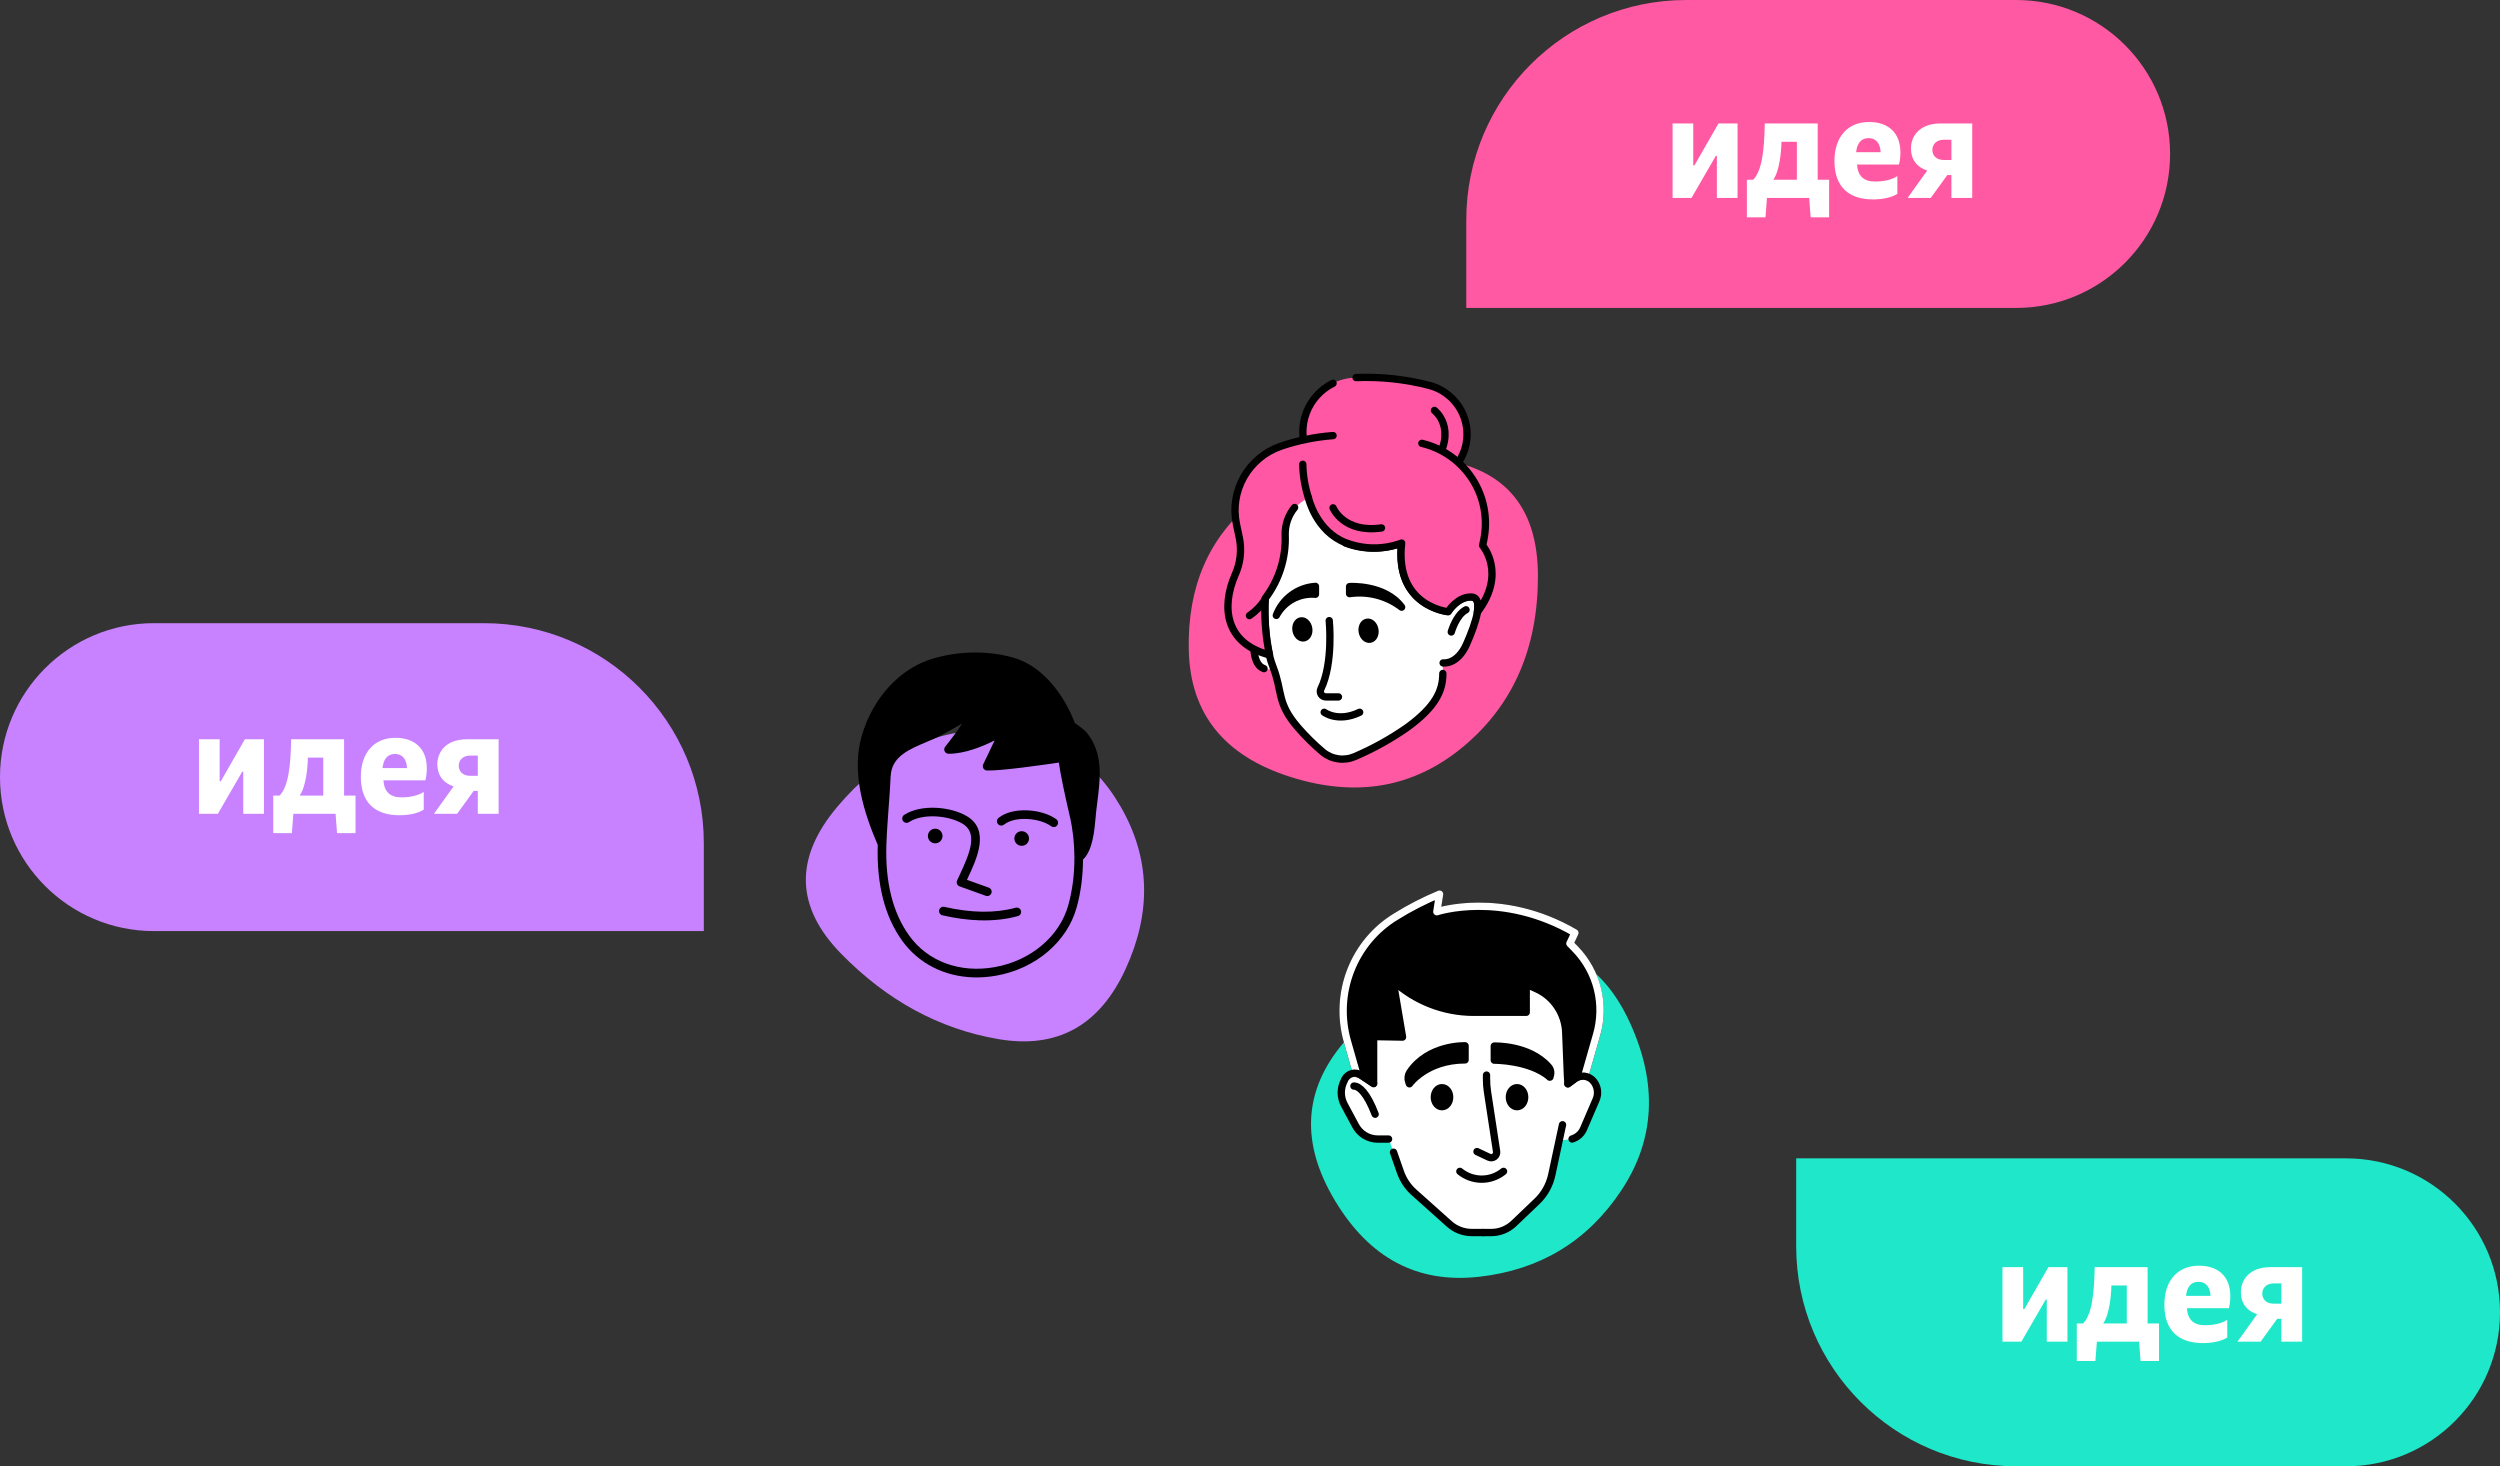 <svg width="341" height="200" viewBox="0 0 341 200" fill="none" xmlns="http://www.w3.org/2000/svg">
<rect x="0" y="0" width="341" height="200" fill="#333333" stroke="none"/>
<path d="M221.14 162.382C216.542 169.303 210.062 173.228 201.702 174.156C193.342 175.084 186.806 171.623 182.094 163.774C177.382 155.925 177.762 148.752 183.234 142.256C188.706 135.76 195.641 131.603 204.039 129.786C212.438 127.969 218.537 131.217 222.337 139.53C226.137 147.843 225.738 155.461 221.14 162.382Z" fill="#1EE7CA"/>
<path d="M213.851 147.832L214.799 147.131C215.174 146.865 215.63 146.745 216.085 146.792C216.54 146.84 216.963 147.052 217.276 147.39V147.39C217.59 147.737 217.797 148.168 217.873 148.632C217.949 149.095 217.89 149.571 217.703 150.002L216.052 153.842C215.916 154.204 215.699 154.53 215.417 154.793C215.136 155.056 214.797 155.25 214.429 155.358L212.655 155.57L211.65 160.274C211.353 161.666 210.645 162.935 209.619 163.912L206.479 166.888C205.649 167.677 204.554 168.116 203.415 168.117H200.711C199.587 168.105 198.506 167.682 197.666 166.926L192.856 162.587C192.032 161.854 191.402 160.923 191.025 159.88L190.076 157.192L189.44 155.349H187.932C187.316 155.347 186.712 155.178 186.182 154.859C185.653 154.539 185.219 154.082 184.924 153.534L183.378 150.654C183.11 150.155 182.968 149.597 182.965 149.03C182.962 148.462 183.097 147.902 183.359 147.4L183.435 147.218C183.536 147.025 183.675 146.855 183.844 146.72C184.014 146.584 184.209 146.486 184.418 146.431C184.626 146.376 184.844 146.365 185.057 146.4C185.27 146.434 185.474 146.513 185.655 146.632L187.363 147.774L186.186 142.974L189.725 131.358L213.851 133.797L214.951 143.147L213.851 147.832Z" fill="white"/>
<path d="M202.761 146.642V147.16C202.759 147.732 202.801 148.303 202.884 148.869L204.136 157.058C204.156 157.191 204.139 157.327 204.088 157.452C204.037 157.577 203.953 157.685 203.846 157.766C203.739 157.846 203.613 157.896 203.48 157.91C203.348 157.924 203.214 157.902 203.093 157.845L201.461 157.077" stroke="black" stroke-linecap="round" stroke-linejoin="round"/>
<path d="M190.074 157.163L191.023 159.88C191.393 160.932 192.02 161.873 192.844 162.616L197.664 166.926C198.516 167.693 199.617 168.116 200.757 168.117H202.341" stroke="black" stroke-linecap="round" stroke-linejoin="round"/>
<path d="M213.127 153.419L211.666 160.235C211.369 161.628 210.661 162.897 209.636 163.873L206.477 166.888C205.647 167.677 204.551 168.116 203.412 168.117H202.293" stroke="black" stroke-linecap="round" stroke-linejoin="round"/>
<path d="M214.875 129.506L214.088 128.69L214.819 127.24C204.791 121.403 195.986 124.36 195.986 124.36L196.356 121.96C194.302 122.81 192.319 123.828 190.427 125.003C187.615 126.702 185.438 129.295 184.236 132.378C183.035 135.461 182.877 138.86 183.786 142.043L185.038 146.44C185.258 146.469 185.469 146.548 185.655 146.67L187.363 147.813V141.39L191.309 141.458L190.01 133.778C193.023 136.543 196.946 138.076 201.015 138.078H208.177V134.238L209.591 134.882C210.737 135.399 211.717 136.231 212.419 137.283C213.122 138.335 213.519 139.565 213.566 140.834L213.794 146.642L213.87 147.832L214.819 147.131C215.203 146.845 215.684 146.724 216.156 146.795L217.769 141.16C218.351 139.132 218.389 136.984 217.881 134.937C217.372 132.889 216.335 131.014 214.875 129.506V129.506Z" fill="black" stroke="black" stroke-linecap="round" stroke-linejoin="round"/>
<path d="M216.156 146.795L217.769 141.16C218.357 139.136 218.403 136.991 217.903 134.943C217.403 132.896 216.374 131.019 214.923 129.506L214.135 128.69L214.819 127.24C204.791 121.403 195.986 124.36 195.986 124.36L196.356 121.96C194.302 122.81 192.319 123.828 190.427 125.003C187.615 126.702 185.438 129.295 184.236 132.378C183.035 135.461 182.877 138.86 183.786 142.043L185.038 146.44" stroke="white" stroke-linecap="round" stroke-linejoin="round"/>
<path d="M184.676 148.139C185.406 148.139 186.469 149.099 187.569 151.979" stroke="black" stroke-linecap="round" stroke-linejoin="round"/>
<path d="M192.151 147.563L192.246 147.832C192.246 147.832 194.57 144.568 199.836 144.568V142.648C199.836 142.648 194.883 142.456 192.303 146.258C192.178 146.448 192.099 146.665 192.072 146.892C192.046 147.119 192.073 147.349 192.151 147.563V147.563Z" fill="black" stroke="black" stroke-linecap="round" stroke-linejoin="round"/>
<path d="M211.41 146.92C208.659 144.568 203.82 144.606 203.82 144.606V142.686C203.82 142.686 208.564 142.514 211.201 145.509C211.373 145.696 211.483 145.933 211.513 146.186C211.544 146.44 211.495 146.697 211.372 146.92H211.41Z" fill="black" stroke="black" stroke-linecap="round" stroke-linejoin="round"/>
<path d="M196.688 150.952C197.264 150.952 197.732 150.372 197.732 149.656C197.732 148.94 197.264 148.36 196.688 148.36C196.112 148.36 195.645 148.94 195.645 149.656C195.645 150.372 196.112 150.952 196.688 150.952Z" fill="black" stroke="black" stroke-linecap="round" stroke-linejoin="round"/>
<path d="M206.922 150.952C207.499 150.952 207.966 150.372 207.966 149.656C207.966 148.94 207.499 148.36 206.922 148.36C206.346 148.36 205.879 148.94 205.879 149.656C205.879 150.372 206.346 150.952 206.922 150.952Z" fill="black" stroke="black" stroke-linecap="round" stroke-linejoin="round"/>
<path d="M199.125 159.774C199.969 160.463 201.02 160.839 202.104 160.839C203.188 160.839 204.239 160.463 205.083 159.774" stroke="black" stroke-linecap="round" stroke-linejoin="round"/>
<path d="M187.361 147.775L185.654 146.632C185.473 146.514 185.269 146.435 185.056 146.4C184.843 146.365 184.625 146.376 184.416 146.431C184.208 146.486 184.012 146.584 183.843 146.72C183.674 146.855 183.535 147.025 183.434 147.218L183.358 147.4C183.09 147.903 182.949 148.466 182.949 149.037C182.949 149.608 183.09 150.171 183.358 150.674L184.904 153.554C185.199 154.101 185.633 154.559 186.162 154.878C186.691 155.197 187.296 155.366 187.912 155.368H189.401" stroke="black" stroke-linecap="round" stroke-linejoin="round"/>
<path d="M213.852 147.832L214.8 147.131C215.175 146.865 215.631 146.745 216.086 146.792C216.541 146.84 216.964 147.052 217.276 147.39V147.39C217.591 147.737 217.798 148.168 217.874 148.632C217.95 149.095 217.891 149.571 217.703 150.002L216.053 153.842C215.917 154.204 215.699 154.53 215.418 154.793C215.136 155.056 214.798 155.25 214.43 155.358" stroke="black" stroke-linecap="round" stroke-linejoin="round"/>
<path d="M153.541 132.151C149.981 139.918 144.181 143.111 136.141 141.728C128.101 140.345 120.961 136.462 114.721 130.077C108.481 123.692 108.321 117.003 114.241 110.008C120.161 103.013 127.081 99.536 135.001 99.577C142.921 99.618 148.881 103.115 152.881 110.069C156.881 117.023 157.101 124.384 153.541 132.151Z" fill="#C882FF"/>
<path d="M131.294 112.355C133.373 113.603 132.363 116.219 130.936 119.257C130.799 119.551 130.665 119.835 130.545 120.103C130.476 120.254 130.474 120.425 130.539 120.577C130.604 120.729 130.729 120.847 130.884 120.902L134.471 122.189C134.532 122.211 134.594 122.222 134.654 122.224C134.903 122.231 135.139 122.079 135.228 121.832C135.338 121.524 135.178 121.186 134.871 121.076L131.892 120.007C131.93 119.926 131.969 119.843 132.008 119.759C133.226 117.163 135.068 113.24 131.904 111.34C129.724 110.031 125.667 109.631 123.332 111.149C123.058 111.327 122.98 111.693 123.158 111.967C123.336 112.241 123.702 112.318 123.977 112.141C125.889 110.896 129.417 111.227 131.294 112.355L131.294 112.355Z" fill="black"/>
<path d="M136.205 111.557C135.95 111.762 135.91 112.135 136.115 112.389C136.321 112.643 136.693 112.682 136.947 112.479C138.454 111.264 141.85 111.573 143.382 112.7C143.482 112.774 143.599 112.812 143.715 112.815C143.902 112.82 144.089 112.737 144.208 112.574C144.402 112.311 144.346 111.941 144.083 111.747C142.174 110.343 138.164 109.978 136.205 111.557L136.205 111.557Z" fill="black"/>
<path d="M138.533 123.813C135.749 124.578 132.478 124.538 128.81 123.695C128.493 123.619 128.174 123.82 128.101 124.139C128.028 124.457 128.227 124.775 128.545 124.848C130.329 125.259 132.028 125.487 133.634 125.533C135.504 125.587 137.246 125.394 138.846 124.953C139.162 124.866 139.346 124.541 139.26 124.226C139.173 123.911 138.849 123.725 138.533 123.813L138.533 123.813Z" fill="black"/>
<path d="M148.162 99.856C147.876 99.52 147.008 98.899 146.614 98.626C146.173 97.428 143.637 91.205 138.12 89.677C134.69 88.726 130.834 88.779 127.266 89.825C122.766 91.143 119.039 95.188 117.538 100.38C116.057 105.507 117.913 111.008 119.723 115.256C119.558 120.611 120.674 125.003 123.05 128.305C125.301 131.432 128.814 133.2 132.797 133.315C133.811 133.344 134.856 133.266 135.918 133.075C141.268 132.117 145.565 128.458 146.864 123.75C147.424 121.724 147.708 119.534 147.725 117.241C149.049 116.001 149.289 113.269 149.45 111.427C149.473 111.161 149.494 110.921 149.516 110.717C149.562 110.289 149.618 109.85 149.675 109.403C150.078 106.24 150.535 102.655 148.162 99.856L148.162 99.856ZM145.723 123.435C144.545 127.706 140.613 131.033 135.709 131.911C130.936 132.766 126.562 131.159 124.011 127.613C121.77 124.5 120.725 120.31 120.906 115.158C120.966 113.446 121.093 111.738 121.215 110.086C121.323 108.639 121.425 107.273 121.479 105.959C121.487 105.76 121.507 105.57 121.537 105.39C121.919 103.09 124.063 102.185 126.333 101.226C127.062 100.919 127.817 100.6 128.499 100.233C129.447 99.722 130.37 99.2 131.257 98.67C130.55 99.748 129.605 101.006 128.923 101.851C128.782 102.028 128.753 102.271 128.85 102.476C128.947 102.681 129.138 102.798 129.38 102.814C131.593 102.829 134.078 101.795 135.67 100.992L134.11 104.252C134.024 104.433 134.035 104.644 134.139 104.815C134.244 104.987 134.427 105.093 134.627 105.099C136.593 105.155 142.481 104.304 144.427 104.012C144.634 105.627 145.334 108.811 145.93 111.383C146.331 113.113 146.545 115.042 146.55 116.963C146.556 119.252 146.278 121.43 145.723 123.435L145.723 123.435Z" fill="black"/>
<path d="M128.56 114.033C128.56 114.584 128.113 115.031 127.561 115.031C127.009 115.031 126.562 114.584 126.562 114.033C126.562 113.481 127.009 113.034 127.561 113.034C128.113 113.034 128.56 113.481 128.56 114.033Z" fill="black"/>
<path d="M140.357 114.372C140.357 114.924 139.909 115.371 139.358 115.371C138.806 115.371 138.359 114.924 138.359 114.372C138.359 113.82 138.806 113.374 139.358 113.374C139.909 113.374 140.357 113.82 140.357 114.372Z" fill="black"/>
<path d="M199.65 101.791C192.902 107.444 185.012 108.834 175.979 105.96C166.946 103.086 162.336 97.318 162.149 88.655C161.961 79.992 164.904 73.232 170.977 68.377C177.051 63.521 185.036 61.553 194.932 62.471C204.828 63.389 209.775 68.759 209.774 78.58C209.773 88.402 206.398 96.139 199.65 101.791Z" fill="#FF59A3"/>
<g clip-path="url(#clip0_1701_112081)">
<path d="M179.314 64.356C184.194 63.627 189.172 63.882 193.95 65.106C194.815 65.311 195.653 65.618 196.446 66.019C197.373 65.16 198.192 64.191 198.883 63.135C199.514 62.222 199.915 61.172 200.051 60.073C200.188 58.974 200.056 57.859 199.667 56.821C199.278 55.783 198.643 54.854 197.816 54.112C196.99 53.37 195.995 52.837 194.917 52.558C191.67 51.722 188.316 51.365 184.964 51.5C183.759 51.527 182.579 51.843 181.524 52.422C180.469 53 179.571 53.824 178.906 54.822C178.24 55.821 177.828 56.965 177.704 58.156C177.58 59.347 177.747 60.55 178.192 61.663L179.314 64.356Z" fill="#FF57A4"/>
<path d="M181.829 52.279C180.156 53.111 178.858 54.537 178.194 56.275C177.529 58.014 177.546 59.937 178.241 61.663L179.314 64.356" stroke="black" stroke-linecap="round" stroke-linejoin="round"/>
<path d="M193.951 65.106C194.816 65.311 195.654 65.618 196.447 66.019C197.375 65.16 198.193 64.191 198.885 63.135C199.516 62.222 199.916 61.172 200.053 60.073C200.189 58.974 200.057 57.859 199.668 56.821C199.279 55.783 198.644 54.854 197.818 54.112C196.991 53.37 195.996 52.837 194.919 52.558C191.671 51.722 188.317 51.365 184.965 51.5" stroke="black" stroke-linecap="round" stroke-linejoin="round"/>
<path d="M195.66 55.98C195.66 55.98 198.901 58.461 195.66 63.25" stroke="black" stroke-linecap="round" stroke-linejoin="round"/>
<path d="M172.562 81.769C172.562 81.769 172.233 87.336 173.616 90.894C174.999 94.452 174.1 95.817 177.021 99.211C178.066 100.42 179.204 101.545 180.426 102.577C181.028 103.078 181.761 103.4 182.539 103.507C183.317 103.615 184.11 103.502 184.827 103.182C187.337 102.105 189.73 100.775 191.966 99.211C195.835 96.384 196.803 94.202 196.803 91.865V90.423C196.803 90.423 198.737 90.721 200.004 87.846C201.272 84.971 202.461 81.394 200.585 81.394C198.708 81.394 197.48 83.404 197.48 83.404C197.48 83.404 190.215 82.731 191.182 74.077C188.723 75 186.009 75 183.55 74.077C179.468 72.529 178.433 67.952 178.433 67.952C177.457 68.409 176.638 69.144 176.081 70.062C175.523 70.981 175.251 72.043 175.299 73.115C175.421 76.228 174.454 79.286 172.562 81.769V81.769Z" fill="white"/>
<path d="M173.618 90.865C173.433 90.382 173.281 89.888 173.163 89.384C172.434 89.204 171.726 88.942 171.055 88.606V88.606C171.055 88.606 171.055 90.721 172.409 91.202C172.62 91.281 172.845 91.315 173.07 91.301C173.295 91.288 173.515 91.228 173.715 91.125C173.676 91.038 173.647 90.952 173.618 90.865Z" fill="white"/>
<path d="M172.562 81.769C172.562 81.769 172.233 87.336 173.616 90.894C174.999 94.452 174.1 95.817 177.021 99.211C178.066 100.42 179.204 101.545 180.426 102.577C181.028 103.078 181.761 103.4 182.539 103.508C183.317 103.615 184.11 103.502 184.827 103.183C187.337 102.106 189.73 100.775 191.966 99.211C195.835 96.384 196.803 94.202 196.803 91.865" stroke="black" stroke-linecap="round" stroke-linejoin="round"/>
<path d="M196.842 90.423C196.842 90.423 198.776 90.721 200.044 87.846C201.311 84.971 202.501 81.394 200.624 81.394C198.747 81.394 197.519 83.404 197.519 83.404C197.519 83.404 190.216 82.731 191.183 74.077C188.724 75 186.01 75 183.551 74.077" stroke="black" stroke-linecap="round" stroke-linejoin="round"/>
<path d="M202.239 74.404L202.394 73.644C202.981 70.788 202.429 67.818 200.853 65.359C199.277 62.901 196.802 61.148 193.949 60.471C185.437 58.452 179.043 59.356 174.651 60.885C172.535 61.63 170.761 63.112 169.657 65.056C168.553 67 168.193 69.275 168.644 71.462L169.051 73.385C169.388 75.077 169.185 76.832 168.47 78.404C166.536 82.846 167.145 87.788 173.162 89.327C172.631 86.799 172.43 84.214 172.562 81.635C174.454 79.152 175.422 76.093 175.299 72.981C175.249 71.9 175.524 70.829 176.089 69.904C176.654 68.979 177.484 68.242 178.472 67.788C178.472 67.788 179.507 72.365 183.589 73.913C186.017 74.88 188.715 74.939 191.183 74.077C190.216 82.731 197.519 83.442 197.519 83.442C197.519 83.442 198.747 81.433 200.624 81.433C201.533 81.433 201.707 82.288 201.504 83.5C205.557 78.24 202.239 74.404 202.239 74.404Z" fill="#FF57A4"/>
<path d="M181.829 59.414C179.383 59.598 176.971 60.093 174.651 60.885C172.535 61.63 170.761 63.112 169.657 65.056C168.553 67 168.193 69.275 168.644 71.462L169.051 73.385C169.388 75.077 169.185 76.832 168.47 78.404C166.536 82.846 167.145 87.789 173.162 89.327C172.631 86.799 172.43 84.214 172.562 81.635C174.454 79.152 175.422 76.094 175.299 72.981C175.261 71.615 175.718 70.281 176.586 69.221" stroke="black" stroke-linecap="round" stroke-linejoin="round"/>
<path d="M178.473 67.913C178.473 67.913 179.508 72.49 183.59 74.038C186.033 74.965 188.731 74.979 191.183 74.077C190.216 82.731 197.519 83.442 197.519 83.442C197.519 83.442 198.748 81.433 200.624 81.433C201.534 81.433 201.708 82.288 201.505 83.5C205.548 78.24 202.23 74.404 202.23 74.404L202.385 73.644C202.972 70.788 202.42 67.818 200.844 65.359C199.268 62.901 196.792 61.148 193.94 60.471" stroke="black" stroke-linecap="round" stroke-linejoin="round"/>
<path d="M181.307 84.654C181.307 84.654 181.897 90.423 180.165 93.981C180.11 94.095 180.084 94.221 180.091 94.348C180.098 94.475 180.137 94.598 180.205 94.705C180.272 94.813 180.366 94.901 180.478 94.963C180.589 95.025 180.715 95.057 180.842 95.058H182.564" stroke="black" stroke-linecap="round" stroke-linejoin="round"/>
<path d="M186.873 87.186C187.346 87.105 187.641 86.521 187.53 85.883C187.419 85.244 186.945 84.793 186.471 84.874C185.997 84.955 185.703 85.539 185.814 86.177C185.925 86.815 186.399 87.267 186.873 87.186Z" fill="black"/>
<path d="M186.873 87.186C187.346 87.105 187.641 86.521 187.53 85.883C187.419 85.244 186.945 84.793 186.471 84.874C185.997 84.955 185.703 85.539 185.814 86.177C185.925 86.815 186.399 87.267 186.873 87.186Z" stroke="black" stroke-linecap="round" stroke-linejoin="round"/>
<path d="M177.841 87.004C178.315 86.922 178.609 86.339 178.499 85.701C178.388 85.062 177.914 84.611 177.44 84.692C176.966 84.773 176.672 85.356 176.783 85.995C176.894 86.633 177.367 87.085 177.841 87.004Z" fill="black"/>
<path d="M177.841 87.004C178.315 86.922 178.609 86.339 178.499 85.701C178.388 85.062 177.914 84.611 177.44 84.692C176.966 84.773 176.672 85.356 176.783 85.995C176.894 86.633 177.367 87.085 177.841 87.004Z" stroke="black" stroke-linecap="round" stroke-linejoin="round"/>
<path d="M197.953 86.202C197.953 86.202 198.611 83.865 199.965 83.173" stroke="black" stroke-linecap="round" stroke-linejoin="round"/>
<path d="M171.055 88.606C171.055 88.606 171.055 90.731 172.409 91.202" stroke="black" stroke-linecap="round" stroke-linejoin="round"/>
<path d="M174.09 83.942C174.597 82.993 175.373 82.214 176.323 81.701C177.272 81.188 178.353 80.964 179.429 81.057V79.981C178.25 80.059 177.119 80.475 176.171 81.178C175.224 81.88 174.501 82.84 174.09 83.942V83.942Z" fill="black"/>
<path d="M174.09 83.942C174.597 82.993 175.373 82.214 176.323 81.701C177.272 81.188 178.353 80.964 179.429 81.057V79.981C178.25 80.059 177.119 80.475 176.171 81.178C175.224 81.88 174.501 82.84 174.09 83.942V83.942Z" stroke="black" stroke-linecap="round" stroke-linejoin="round"/>
<path d="M191.182 82.817C190.184 82.052 189.041 81.494 187.821 81.177C186.601 80.86 185.33 80.79 184.082 80.971V80.01C184.082 80.01 188.89 79.692 191.182 82.817Z" fill="black"/>
<path d="M191.182 82.817C190.184 82.052 189.041 81.494 187.821 81.177C186.601 80.86 185.33 80.79 184.082 80.971V80.01C184.082 80.01 188.89 79.692 191.182 82.817Z" stroke="black" stroke-linecap="round" stroke-linejoin="round"/>
<path d="M178.473 67.913C177.99 66.43 177.729 64.885 177.699 63.327" stroke="black" stroke-linecap="round" stroke-linejoin="round"/>
<path d="M181.828 69.269C181.828 69.269 183.25 72.75 188.435 72.009" stroke="black" stroke-linecap="round" stroke-linejoin="round"/>
<path d="M172.564 81.769C172.007 82.638 171.28 83.387 170.426 83.971" stroke="black" stroke-linecap="round" stroke-linejoin="round"/>
<path d="M180.621 97.154C180.621 97.154 182.498 98.577 185.458 97.154" stroke="black" stroke-linecap="round" stroke-linejoin="round"/>
</g>
<path d="M245 158H320C331.598 158 341 167.402 341 179C341 190.598 331.598 200 320 200H275C258.431 200 245 186.569 245 170V158Z" fill="#1EE7CA"/>
<path d="M96 127H21C9.402 127 0 117.598 0 106C0 94.402 9.402 85 21 85H66C82.569 85 96 98.431 96 115V127Z" fill="#C882FF"/>
<path d="M200 42H275C286.598 42 296 32.598 296 21C296 9.402 286.598 0 275 0H230C213.431 0 200 13.431 200 30V42Z" fill="#FF59A3"/>
<path d="M273.14 183H275.72L279.04 177.26H279.18V183H282V172.84H279.4L276.12 178.56H275.96V172.84H273.14V183ZM286.873 180.52C287.733 179.32 287.973 176.66 287.993 175.34H290.093V180.52H286.873ZM286.013 183H291.773L291.973 185.64H294.493V180.52H292.933V172.84H285.713C285.653 176.48 285.333 179.3 284.133 180.52H283.273V185.64H285.813L286.013 183ZM300.498 183.2C301.878 183.2 303.098 182.9 303.798 182.44V180.02C302.958 180.56 301.858 180.76 300.738 180.76C299.178 180.76 298.398 179.96 298.298 178.44H304.018C304.098 178.18 304.218 177.54 304.218 176.82C304.218 174 302.458 172.64 299.938 172.64C297.038 172.64 295.218 174.66 295.218 177.96C295.218 181.48 297.158 183.2 300.498 183.2ZM298.178 176.76C298.298 175.62 298.798 174.84 299.858 174.84C300.878 174.84 301.458 175.52 301.518 176.76H298.178ZM310.113 177.82C309.073 177.82 308.573 177.16 308.573 176.44C308.573 175.76 309.073 175.06 310.113 175.06H311.173V177.82H310.113ZM311.173 179.88V183H314.013V172.84H309.673C306.733 172.84 305.653 174.68 305.653 176.22C305.653 177.76 306.473 178.82 307.873 179.26L305.193 183H308.353L310.613 179.88H311.173Z" fill="white"/>
<path d="M27.14 111H29.72L33.04 105.26H33.18V111H36V100.84H33.4L30.12 106.56H29.96V100.84H27.14V111ZM40.873 108.52C41.733 107.32 41.973 104.66 41.993 103.34H44.093V108.52H40.873ZM40.013 111H45.773L45.973 113.64H48.493V108.52H46.933V100.84H39.713C39.653 104.48 39.333 107.3 38.133 108.52H37.273V113.64H39.813L40.013 111ZM54.498 111.2C55.878 111.2 57.098 110.9 57.798 110.44V108.02C56.958 108.56 55.858 108.76 54.738 108.76C53.178 108.76 52.398 107.96 52.298 106.44H58.018C58.098 106.18 58.218 105.54 58.218 104.82C58.218 102 56.458 100.64 53.938 100.64C51.038 100.64 49.218 102.66 49.218 105.96C49.218 109.48 51.158 111.2 54.498 111.2ZM52.178 104.76C52.298 103.62 52.798 102.84 53.858 102.84C54.878 102.84 55.458 103.52 55.518 104.76H52.178ZM64.113 105.82C63.073 105.82 62.573 105.16 62.573 104.44C62.573 103.76 63.073 103.06 64.113 103.06H65.173V105.82H64.113ZM65.173 107.88V111H68.013V100.84H63.673C60.733 100.84 59.653 102.68 59.653 104.22C59.653 105.76 60.473 106.82 61.873 107.26L59.193 111H62.353L64.613 107.88H65.173Z" fill="white"/>
<path d="M228.14 27H230.72L234.04 21.26H234.18V27H237V16.84H234.4L231.12 22.56H230.96V16.84H228.14V27ZM241.873 24.52C242.733 23.32 242.973 20.66 242.993 19.34H245.093V24.52H241.873ZM241.013 27H246.773L246.973 29.64H249.493V24.52H247.933V16.84H240.713C240.653 20.48 240.333 23.3 239.133 24.52H238.273V29.64H240.813L241.013 27ZM255.498 27.2C256.878 27.2 258.098 26.9 258.798 26.44V24.02C257.958 24.56 256.858 24.76 255.738 24.76C254.178 24.76 253.398 23.96 253.298 22.44H259.018C259.098 22.18 259.218 21.54 259.218 20.82C259.218 18 257.458 16.64 254.938 16.64C252.038 16.64 250.218 18.66 250.218 21.96C250.218 25.48 252.158 27.2 255.498 27.2ZM253.178 20.76C253.298 19.62 253.798 18.84 254.858 18.84C255.878 18.84 256.458 19.52 256.518 20.76H253.178ZM265.113 21.82C264.073 21.82 263.573 21.16 263.573 20.44C263.573 19.76 264.073 19.06 265.113 19.06H266.173V21.82H265.113ZM266.173 23.88V27H269.013V16.84H264.673C261.733 16.84 260.653 18.68 260.653 20.22C260.653 21.76 261.473 22.82 262.873 23.26L260.193 27H263.353L265.613 23.88H266.173Z" fill="white"/>
<defs>
<clipPath id="clip0_1701_112081">
<rect width="37" height="53" fill="white" transform="translate(167 51)"/>
</clipPath>
</defs>
</svg>
